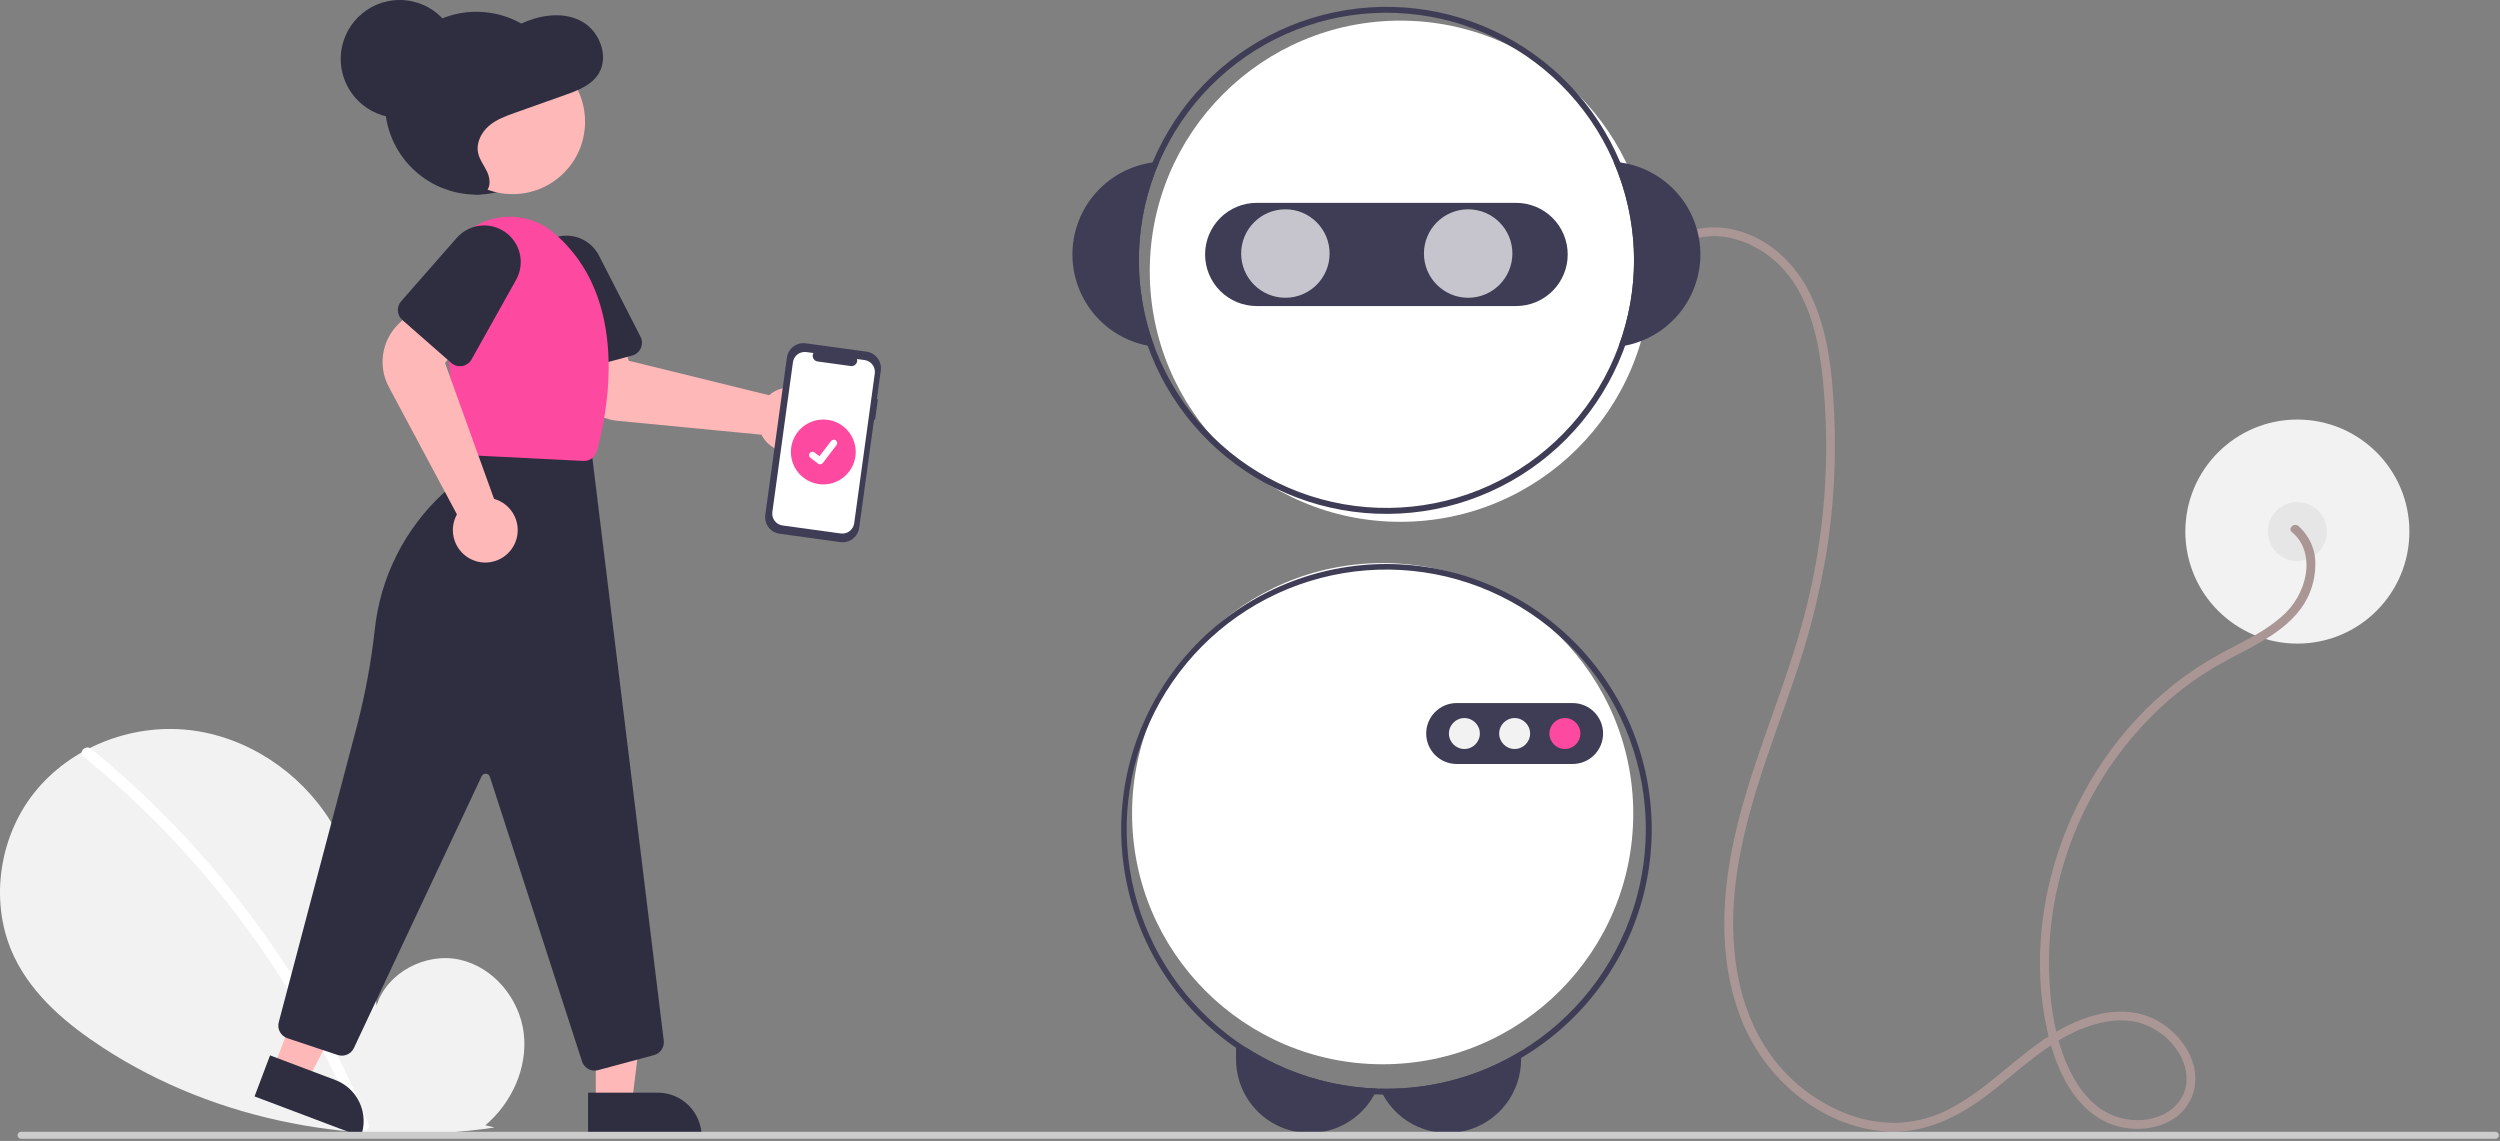 <svg width="848" height="387" viewBox="0 0 848 387" fill="none" xmlns="http://www.w3.org/2000/svg">
<rect x="0" y="0" width="848" height="387" fill="#808080" stroke="none"/>
<g id="ai_powerd-2 1" clip-path="url(#clip0)">
<circle id="Ellipse 1" cx="475" cy="92" r="85" fill="white"/>
<circle id="Ellipse 2" cx="469" cy="276" r="85" fill="white"/>
<path id="Vector" d="M779.266 218.31C800.253 218.31 817.266 201.296 817.266 180.31C817.266 159.323 800.253 142.31 779.266 142.31C758.279 142.31 741.266 159.323 741.266 180.31C741.266 201.296 758.279 218.31 779.266 218.31Z" fill="#F2F2F2"/>
<path id="Vector_2" d="M779.266 190.31C784.789 190.31 789.266 185.832 789.266 180.31C789.266 174.787 784.789 170.31 779.266 170.31C773.743 170.31 769.266 174.787 769.266 180.31C769.266 185.832 773.743 190.31 779.266 190.31Z" fill="#E6E6E6"/>
<path id="Vector_3" d="M777.439 180.524C781.651 183.96 782.935 189.376 782.151 194.606C781.188 200.342 778.212 205.548 773.757 209.287C768.748 213.739 762.638 216.748 756.743 219.829C751.326 222.593 746.12 225.753 741.167 229.283C722.207 243.064 707.882 262.686 699.684 284.583C691.5 306.443 689.304 331.255 695.523 353.911C698.6 365.12 704.825 377.214 716.421 381.431C725.665 384.794 738.285 382.628 742.992 373.101C748.048 362.867 740.994 351.364 731.907 346.283C720.129 339.698 706.06 344.51 695.466 351.176C683.803 358.515 674.428 369.047 662.251 375.624C656.77 378.679 650.671 380.458 644.407 380.83C638.655 381.056 632.914 380.169 627.498 378.217C616.262 374.124 606.589 366.616 599.837 356.746C592.102 345.503 588.64 331.721 588.009 318.221C586.596 288.015 598.529 259.756 608.103 231.744C613.248 217.156 617.103 202.146 619.622 186.884C622.017 171.545 622.87 156.005 622.167 140.496C621.533 126.782 620.181 112.442 614.128 99.917C608.806 88.903 599.079 79.89 586.782 77.617C581.238 76.529 575.494 77.189 570.342 79.505C568.588 80.306 570.111 82.892 571.856 82.096C582.739 77.131 595.602 81.962 603.64 89.978C613.027 99.338 616.474 113.162 618.004 125.916C621.444 156.145 618.733 186.756 610.036 215.909C601.689 244.262 588.56 271.43 585.53 301.135C584.148 314.69 584.858 328.702 589.191 341.7C592.908 353.278 599.878 363.541 609.269 371.266C618.111 378.414 628.989 383.284 640.44 383.827C653.294 384.436 664.567 378.705 674.54 371.082C685.221 362.917 695.048 352.843 707.987 348.265C713.885 346.178 720.604 345.205 726.66 347.213C731.856 348.989 736.263 352.532 739.112 357.225C741.743 361.599 742.713 367.068 740.313 371.766C738.056 376.184 733.651 378.739 728.882 379.614C723.832 380.507 718.629 379.623 714.158 377.112C708.934 374.129 705.111 369.121 702.433 363.831C697.093 353.282 695.298 340.724 695.026 329.014C694.788 317.577 696.253 306.167 699.374 295.161C705.585 272.897 718.122 252.913 735.464 237.632C739.833 233.826 744.506 230.385 749.438 227.343C754.818 224.027 760.561 221.378 766.045 218.249C771.442 215.17 776.761 211.492 780.477 206.425C783.645 202.083 785.356 196.849 785.364 191.475C785.421 189.003 784.93 186.549 783.926 184.289C782.923 182.029 781.432 180.019 779.56 178.403C778.077 177.192 775.942 179.302 777.439 180.524V180.524Z" fill="#AB9696"/>
<path id="Vector_4" d="M422.686 355.31C435.973 363.898 451.344 368.717 467.156 369.25C466.874 369.919 466.557 370.573 466.206 371.21C464.366 374.607 461.765 377.533 458.606 379.76C454.867 382.392 450.476 383.946 445.913 384.253C441.35 384.56 436.791 383.609 432.732 381.502C428.673 379.395 425.271 376.214 422.897 372.306C420.522 368.398 419.266 363.913 419.266 359.34V355.31H422.686Z" fill="#3F3D56"/>
<path id="Vector_5" d="M515.956 356.49V359.34C515.958 364.889 514.112 370.28 510.708 374.662C507.304 379.043 502.538 382.166 497.161 383.537C491.785 384.907 486.105 384.447 481.019 382.23C475.933 380.012 471.731 376.163 469.076 371.29C468.711 370.639 468.38 369.968 468.086 369.28C468.816 369.3 469.536 369.31 470.266 369.31C486.387 369.329 502.199 364.892 515.956 356.49V356.49Z" fill="#3F3D56"/>
<path id="Vector_6" d="M549.596 55.11C548.846 55 548.086 54.93 547.326 54.88C555.962 74.783 556.561 97.256 548.996 117.59C549.757 117.5 550.507 117.38 551.257 117.24C558.58 115.821 565.162 111.849 569.832 106.032C574.501 100.214 576.954 92.928 576.755 85.471C576.556 78.014 573.717 70.87 568.743 65.31C563.77 59.75 556.985 56.136 549.596 55.11V55.11Z" fill="#3F3D56"/>
<path id="Vector_7" d="M393.206 54.88C392.447 54.93 391.686 55 390.936 55.11C383.548 56.136 376.763 59.75 371.789 65.31C366.816 70.87 363.977 78.014 363.778 85.471C363.578 92.928 366.032 100.214 370.701 106.032C375.37 111.849 381.953 115.821 389.276 117.24C390.026 117.38 390.776 117.5 391.536 117.59C383.972 97.256 384.57 74.783 393.206 54.88V54.88Z" fill="#3F3D56"/>
<path id="Vector_8" d="M549.596 55.11C541.358 35.43 526.098 19.515 506.782 10.457C487.466 1.398 465.472 -0.157 445.073 6.094C424.675 12.345 407.328 25.956 396.403 44.281C385.478 62.606 381.755 84.339 385.957 105.256C390.16 126.172 401.987 144.781 419.142 157.465C436.297 170.149 457.554 176.004 478.784 173.891C500.014 171.779 519.701 161.851 534.02 146.035C548.339 130.219 556.268 109.645 556.266 88.31C556.262 76.911 553.995 65.626 549.596 55.11V55.11ZM548.996 117.59C541.681 137.254 527.271 153.468 508.601 163.04C489.931 172.612 468.355 174.85 448.119 169.312C427.882 163.774 410.451 150.862 399.257 133.118C388.063 115.373 383.916 94.081 387.632 73.433C391.349 52.784 402.66 34.274 419.338 21.547C436.017 8.819 456.856 2.795 477.754 4.661C498.651 6.527 518.093 16.147 532.253 31.628C546.414 47.109 554.266 67.33 554.266 88.31C554.263 98.306 552.478 108.221 548.996 117.59V117.59Z" fill="#3F3D56"/>
<path id="Vector_9" d="M514.266 68.81H426.266C421.625 68.81 417.174 70.653 413.892 73.935C410.61 77.217 408.766 81.668 408.766 86.31C408.766 90.951 410.61 95.402 413.892 98.684C417.174 101.966 421.625 103.81 426.266 103.81H514.266C518.908 103.81 523.359 101.966 526.641 98.684C529.923 95.402 531.766 90.951 531.766 86.31C531.766 81.668 529.923 77.217 526.641 73.935C523.359 70.653 518.908 68.81 514.266 68.81V68.81Z" fill="#3F3D56"/>
<path id="Vector_10" d="M470.266 191.31C446.756 191.32 424.184 200.53 407.377 216.969C390.571 233.409 380.864 255.772 380.333 279.276C379.803 302.78 388.491 325.558 404.539 342.739C420.587 359.919 442.721 370.138 466.206 371.21C467.156 371.26 468.116 371.29 469.076 371.29C469.476 371.31 469.866 371.31 470.266 371.31C494.136 371.31 517.028 361.827 533.906 344.949C550.784 328.071 560.266 305.179 560.266 281.31C560.266 257.44 550.784 234.548 533.906 217.67C517.028 200.792 494.136 191.31 470.266 191.31V191.31ZM515.956 356.49C502.199 364.892 486.387 369.328 470.266 369.31C469.536 369.31 468.816 369.3 468.086 369.28C467.776 369.28 467.466 369.27 467.156 369.25C446.025 368.515 425.863 360.201 410.356 345.826C394.849 331.452 385.033 311.977 382.701 290.962C380.369 269.946 385.678 248.793 397.656 231.369C409.635 213.945 427.484 201.413 447.941 196.064C468.397 190.715 490.096 192.906 509.07 202.237C528.045 211.568 543.028 227.415 551.281 246.882C559.535 266.349 560.507 288.136 554.021 308.261C547.535 328.386 534.024 345.505 515.956 356.49Z" fill="#3F3D56"/>
<path id="Vector_11" d="M533.433 259.144H494.1C491.359 259.144 488.731 258.055 486.793 256.117C484.855 254.179 483.766 251.551 483.766 248.81C483.766 246.069 484.855 243.441 486.793 241.503C488.731 239.565 491.359 238.477 494.1 238.477H533.433C536.174 238.477 538.802 239.565 540.74 241.503C542.678 243.441 543.767 246.069 543.767 248.81C543.767 251.551 542.678 254.179 540.74 256.117C538.802 258.055 536.174 259.144 533.433 259.144V259.144Z" fill="#3F3D56"/>
<path id="Vector_12" d="M496.722 254.054C499.618 254.054 501.966 251.706 501.966 248.81C501.966 245.913 499.618 243.565 496.722 243.565C493.825 243.565 491.477 245.913 491.477 248.81C491.477 251.706 493.825 254.054 496.722 254.054Z" fill="#F2F2F2"/>
<path id="Vector_13" d="M513.766 254.054C516.663 254.054 519.011 251.706 519.011 248.81C519.011 245.913 516.663 243.565 513.766 243.565C510.87 243.565 508.522 245.913 508.522 248.81C508.522 251.706 510.87 254.054 513.766 254.054Z" fill="#F2F2F2"/>
<path id="Vector_14" d="M530.811 254.054C533.707 254.054 536.055 251.706 536.055 248.81C536.055 245.913 533.707 243.565 530.811 243.565C527.914 243.565 525.566 245.913 525.566 248.81C525.566 251.706 527.914 254.054 530.811 254.054Z" fill="#FD49A0"/>
<path id="Vector_15" d="M164.625 381.697C173.618 374.099 179.08 362.095 177.648 350.409C176.215 338.724 167.343 327.981 155.834 325.5C144.326 323.018 131.207 329.887 127.711 341.129C125.787 319.455 123.571 296.872 112.047 278.414C101.613 261.701 83.54 249.742 63.954 247.603C44.368 245.463 23.746 253.544 11.53 269.003C-0.685 284.462 -3.676 306.937 4.88 324.686C11.182 337.76 22.793 347.491 34.959 355.407C73.771 380.662 121.918 389.195 167.731 382.453L164.625 381.697Z" fill="#F2F2F2"/>
<path id="Vector_16" d="M30.899 253.992C47.06 267.156 61.887 281.878 75.163 297.946C88.442 313.998 100.133 331.3 110.071 349.609C115.626 359.88 120.616 370.446 125.019 381.26C125.917 383.46 122.344 384.418 121.457 382.242C113.658 363.176 104.009 344.921 92.649 327.737C81.344 310.615 68.405 294.631 54.013 280.008C45.873 271.741 37.285 263.928 28.287 256.604C26.443 255.103 29.07 252.503 30.899 253.992V253.992Z" fill="white"/>
<path id="Vector_17" d="M161.576 66C178.697 66 192.576 52.121 192.576 35C192.576 17.879 178.697 4 161.576 4C144.456 4 130.576 17.879 130.576 35C130.576 52.121 144.456 66 161.576 66Z" fill="#2F2E41"/>
<path id="Vector_18" d="M277.194 148.511C276.599 149.404 275.875 150.204 275.045 150.883C273.849 151.87 272.458 152.592 270.963 153.003C269.469 153.414 267.904 153.504 266.372 153.269C264.84 153.033 263.375 152.476 262.073 151.634C260.771 150.793 259.662 149.686 258.818 148.386C258.622 148.083 258.443 147.77 258.281 147.448L209.431 142.735C205.576 142.348 201.948 140.729 199.086 138.117C196.224 135.505 194.28 132.039 193.544 128.235L190.771 113.618L209.836 110.652L213.257 122.361L260.885 134.06C261.254 133.736 261.645 133.439 262.055 133.17C264.18 131.791 266.715 131.188 269.233 131.461C271.751 131.735 274.097 132.868 275.876 134.671C277.655 136.474 278.758 138.835 278.998 141.357C279.238 143.878 278.601 146.405 277.194 148.511L277.194 148.511Z" fill="#FFB8B8"/>
<path id="Vector_19" d="M214.428 120.594L193.132 126.347C191.98 126.656 190.752 126.497 189.717 125.902C188.683 125.308 187.926 124.327 187.614 123.176L180.155 95.564C179.356 92.606 179.68 89.457 181.065 86.725C182.45 83.992 184.798 81.869 187.656 80.765C190.514 79.661 193.679 79.654 196.542 80.745C199.405 81.837 201.762 83.95 203.159 86.676L217.259 114.197C217.565 114.794 217.734 115.452 217.753 116.122C217.772 116.792 217.641 117.458 217.369 118.071C217.098 118.684 216.693 119.229 216.184 119.665C215.675 120.102 215.075 120.419 214.428 120.594V120.594Z" fill="#2F2E41"/>
<path id="Vector_20" d="M202.092 374.133H214.351L220.184 326.845L202.089 326.846L202.092 374.133Z" fill="#FFB8B8"/>
<path id="Vector_21" d="M237.996 385.516L199.465 385.517L199.464 370.63L223.108 370.629C227.056 370.629 230.843 372.198 233.635 374.989C236.427 377.781 237.995 381.567 237.996 385.516V385.516V385.516Z" fill="#2F2E41"/>
<path id="Vector_22" d="M92.822 362.185L104.292 366.515L126.454 324.337L109.526 317.946L92.822 362.185Z" fill="#FFB8B8"/>
<path id="Vector_23" d="M122.39 385.518L86.343 371.907L91.602 357.98L113.722 366.332C117.415 367.726 120.404 370.531 122.029 374.129C123.655 377.727 123.785 381.824 122.39 385.518V385.518L122.39 385.518Z" fill="#2F2E41"/>
<path id="Vector_24" d="M201.705 363.15C200.754 363.149 199.829 362.847 199.061 362.288C198.292 361.728 197.721 360.94 197.429 360.035L166.16 263.471C166.068 263.185 165.891 262.933 165.654 262.748C165.416 262.564 165.128 262.455 164.828 262.436C164.528 262.417 164.229 262.488 163.97 262.641C163.711 262.794 163.504 263.022 163.376 263.294L120.041 355.495C119.572 356.492 118.753 357.282 117.741 357.716C116.728 358.15 115.591 358.198 114.546 357.851L97.479 352.161C96.395 351.798 95.49 351.036 94.946 350.03C94.402 349.024 94.261 347.849 94.551 346.743L121.096 246.196C123.873 235.546 125.879 224.709 127.099 213.77C128.961 195.756 137.406 179.063 150.816 166.893C156.671 161.528 160.477 154.294 161.582 146.43L161.653 145.927L200.527 152.064L225.151 352.993C225.278 354.068 225.015 355.153 224.41 356.051C223.805 356.949 222.898 357.599 221.854 357.885L202.88 362.993C202.497 363.097 202.102 363.15 201.705 363.15V363.15Z" fill="#2F2E41"/>
<path id="Vector_25" d="M173.891 65.853C187.456 65.853 198.452 54.856 198.452 41.291C198.452 27.727 187.456 16.73 173.891 16.73C160.327 16.73 149.33 27.727 149.33 41.291C149.33 54.856 160.327 65.853 173.891 65.853Z" fill="#FFB8B8"/>
<path id="Vector_26" d="M198.111 156.349C198.034 156.349 197.957 156.347 197.88 156.343L159.344 154.416C158.268 154.368 157.246 153.933 156.465 153.192C155.684 152.45 155.197 151.453 155.092 150.381L149.827 99.053C149.442 95.294 149.982 91.498 151.399 87.996C152.817 84.493 155.07 81.39 157.961 78.958C160.853 76.525 164.295 74.837 167.988 74.039C171.682 73.242 175.514 73.36 179.152 74.383H179.152C182.165 75.208 184.974 76.653 187.397 78.625C214.506 100.887 205.765 141.223 202.44 153.055C202.18 154.003 201.615 154.838 200.832 155.434C200.05 156.029 199.094 156.35 198.111 156.349V156.349Z" fill="#FD49A0"/>
<path id="Vector_27" d="M164.586 190.814C163.513 190.815 162.446 190.655 161.421 190.34C159.937 189.89 158.566 189.132 157.395 188.116C156.225 187.099 155.283 185.847 154.631 184.44C153.978 183.034 153.631 181.506 153.61 179.956C153.59 178.406 153.897 176.869 154.512 175.446C154.656 175.116 154.817 174.793 154.995 174.479L131.86 131.198C130.046 127.774 129.385 123.857 129.974 120.027C130.563 116.197 132.372 112.66 135.131 109.939L145.765 99.534L158.795 113.764L150.942 123.098L167.584 169.231C168.058 169.359 168.522 169.52 168.973 169.713C171.298 170.718 173.205 172.494 174.372 174.742C175.539 176.99 175.894 179.572 175.379 182.051C174.864 184.531 173.508 186.757 171.542 188.353C169.576 189.95 167.119 190.819 164.586 190.814L164.586 190.814Z" fill="#FFB8B8"/>
<path id="Vector_28" d="M153.061 123.094L136.475 108.55C135.579 107.763 135.032 106.652 134.954 105.461C134.876 104.271 135.273 103.098 136.059 102.2L154.916 80.695C156.936 78.392 159.737 76.917 162.779 76.557C165.822 76.196 168.89 76.975 171.392 78.743C173.894 80.51 175.653 83.142 176.33 86.13C177.007 89.118 176.554 92.251 175.058 94.924L159.955 121.908C159.628 122.494 159.174 122.998 158.626 123.385C158.079 123.772 157.452 124.032 156.791 124.146C156.13 124.259 155.453 124.224 154.807 124.042C154.162 123.86 153.565 123.536 153.061 123.094V123.094Z" fill="#2F2E41"/>
<path id="Vector_29" d="M158.086 65.15C160.327 65.944 163.075 66.645 164.838 64.997C166.559 63.388 166.246 60.446 165.232 58.278C164.218 56.111 162.645 54.182 162.163 51.823C161.471 48.442 163.258 44.929 165.809 42.725C168.36 40.52 171.571 39.362 174.706 38.248L191.899 32.136C196.154 30.623 200.741 28.846 203.122 24.865C206.568 19.105 203.418 10.87 197.765 7.509C192.113 4.147 184.973 4.773 178.875 7.137C175.502 8.444 172.293 10.246 168.805 11.166C161.921 12.982 154.093 11.353 148.043 15.234C142.777 18.613 140.335 25.508 140.512 31.959C140.689 38.41 143.064 44.553 145.57 50.453C147.06 53.963 148.653 57.513 151.177 60.305C153.702 63.096 157.35 65.049 160.994 64.536L158.086 65.15Z" fill="#2F2E41"/>
<path id="Vector_30" d="M135.576 40C146.622 40 155.576 31.046 155.576 20C155.576 8.954 146.622 0 135.576 0C124.531 0 115.576 8.954 115.576 20C115.576 31.046 124.531 40 135.576 40Z" fill="#2F2E41"/>
<path id="Path 22" d="M297.788 135.451L297.433 135.402L298.77 125.679C298.975 124.187 298.579 122.674 297.669 121.473C296.758 120.273 295.408 119.483 293.916 119.278L273.316 116.446C271.824 116.241 270.311 116.637 269.111 117.548C267.91 118.458 267.121 119.808 266.915 121.3L259.583 174.641C259.378 176.133 259.774 177.646 260.684 178.847C261.595 180.047 262.944 180.837 264.437 181.042L285.036 183.874C286.529 184.079 288.042 183.683 289.242 182.772C290.443 181.862 291.232 180.512 291.437 179.02L296.482 142.323L296.837 142.372L297.788 135.451Z" fill="#3F3D56"/>
<path id="Path 23" d="M293.268 122.131L290.704 121.778C290.782 122.083 290.784 122.403 290.709 122.71C290.635 123.016 290.486 123.299 290.276 123.535C290.066 123.77 289.802 123.95 289.506 124.059C289.21 124.168 288.892 124.202 288.58 124.159L277.323 122.612C277.011 122.569 276.714 122.45 276.459 122.265C276.203 122.08 275.997 121.836 275.859 121.553C275.72 121.269 275.653 120.957 275.664 120.641C275.675 120.326 275.763 120.019 275.921 119.746L273.525 119.417C272.999 119.344 272.463 119.376 271.949 119.511C271.435 119.645 270.953 119.88 270.529 120.201C270.106 120.522 269.75 120.923 269.482 121.382C269.213 121.841 269.038 122.348 268.966 122.874L261.982 173.678C261.836 174.741 262.118 175.819 262.766 176.674C263.415 177.529 264.376 178.092 265.439 178.238L285.183 180.952C286.246 181.098 287.323 180.816 288.178 180.167C289.034 179.519 289.596 178.558 289.742 177.494V177.494L296.726 126.69C296.872 125.627 296.59 124.549 295.942 123.694C295.293 122.839 294.332 122.277 293.268 122.131V122.131Z" fill="white"/>
<path id="Vector_31" d="M279.266 164.31C285.341 164.31 290.266 159.385 290.266 153.31C290.266 147.234 285.341 142.31 279.266 142.31C273.191 142.31 268.266 147.234 268.266 153.31C268.266 159.385 273.191 164.31 279.266 164.31Z" fill="#FD49A0"/>
<path id="Vector_32" d="M278.176 157.506C277.928 157.507 277.688 157.427 277.489 157.278L277.477 157.269L274.892 155.29C274.772 155.199 274.671 155.084 274.594 154.954C274.518 154.823 274.469 154.678 274.449 154.529C274.429 154.379 274.438 154.226 274.477 154.08C274.516 153.934 274.583 153.797 274.675 153.677C274.767 153.557 274.882 153.456 275.013 153.381C275.144 153.305 275.289 153.256 275.439 153.237C275.588 153.217 275.741 153.227 275.887 153.267C276.033 153.306 276.169 153.374 276.289 153.467L277.964 154.751L281.92 149.59C282.012 149.471 282.127 149.37 282.257 149.295C282.388 149.219 282.532 149.17 282.682 149.15C282.831 149.131 282.983 149.141 283.129 149.18C283.274 149.219 283.411 149.286 283.531 149.378L283.506 149.411L283.531 149.378C283.773 149.564 283.931 149.838 283.971 150.139C284.01 150.441 283.929 150.747 283.744 150.988L279.09 157.058C278.982 157.198 278.844 157.311 278.685 157.389C278.527 157.467 278.352 157.507 278.176 157.506Z" fill="white"/>
<path id="Vector_33" d="M846.429 386.288H7.135C6.82 386.287 6.518 386.161 6.295 385.938C6.073 385.714 5.948 385.412 5.948 385.097C5.948 384.782 6.073 384.479 6.295 384.256C6.518 384.033 6.82 383.907 7.135 383.906H846.429C846.745 383.906 847.048 384.032 847.271 384.255C847.494 384.478 847.62 384.781 847.62 385.097C847.62 385.413 847.494 385.716 847.271 385.939C847.048 386.162 846.745 386.288 846.429 386.288Z" fill="#CCCCCC"/>
<circle id="Ellipse 3" cx="436" cy="86" r="15" fill="white" fill-opacity="0.7"/>
<circle id="Ellipse 4" cx="498" cy="86" r="15" fill="white" fill-opacity="0.7"/>
</g>
<defs>
<clipPath id="clip0">
<rect width="847.62" height="386.288" fill="white"/>
</clipPath>
</defs>
</svg>
